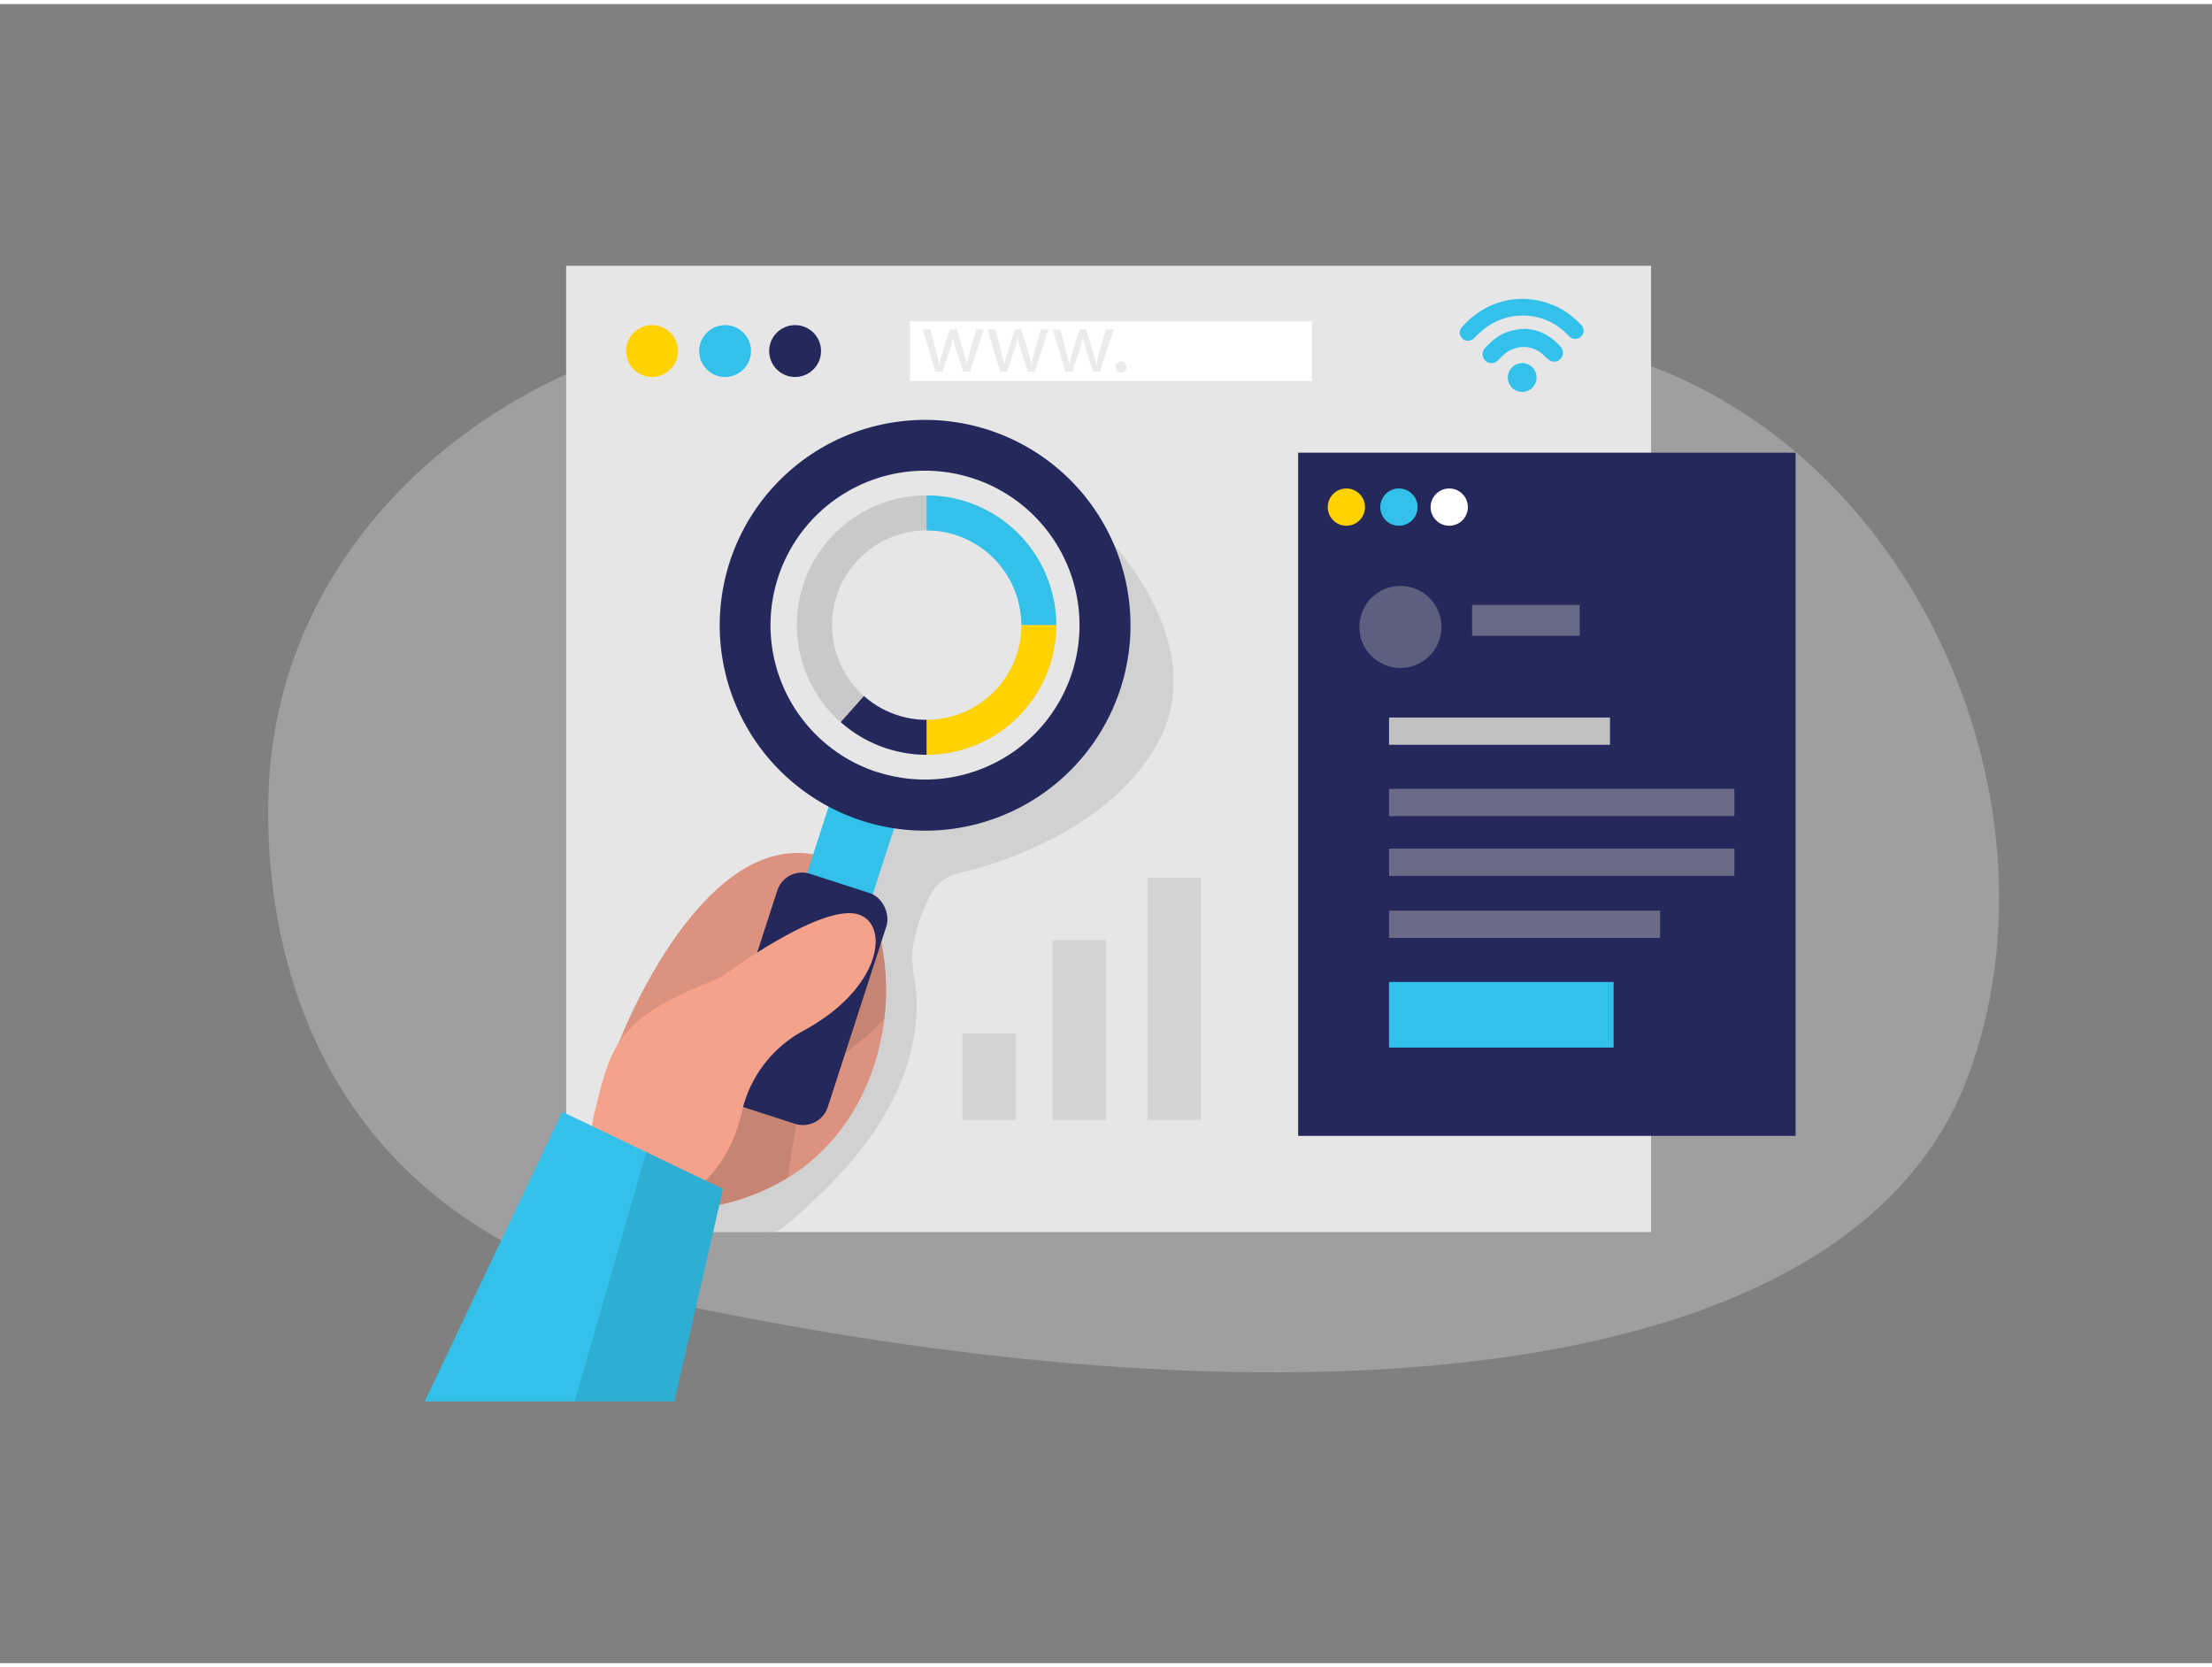 <svg id="Layer_1" data-name="Layer 1" xmlns="http://www.w3.org/2000/svg" viewBox="0 0 400 300" width="406" height="306" class="illustration styles_illustrationTablet__1DWOa"><rect x="0" y="0" width="400" height="300" fill="#808080" stroke="none"/><title>_</title><path d="M113.21,62.74c-33.51,10.9-63,39.61-64.63,79.17-.91,22,3.88,78.44,73.6,93.1,111.91,23.54,212.56,15.58,233.69-41.08,18.82-50.46-11-117.58-66.89-131.43C249.59,52.75,178.67,41.44,113.21,62.74Z" fill="#e6e6e6" opacity="0.3"></path><rect x="102.38" y="47.33" width="196.19" height="174.72" fill="#e6e6e6"></rect><circle cx="117.91" cy="62.74" r="4.69" fill="#ffd200"></circle><circle cx="131.12" cy="62.74" r="4.69" fill="#33c1ea"></circle><circle cx="143.78" cy="62.74" r="4.69" fill="#24285b"></circle><rect x="164.56" y="57.32" width="72.67" height="10.84" fill="#fff"></rect><path d="M199.1,95.17s20.69,20,10.11,38.73c-.34.6-.69,1.17-1.06,1.74-5,7.68-12.81,13.06-21,16.8a76.66,76.66,0,0,1-9.94,3.72c-2.7.81-6.13,1.1-8,3.44a13.11,13.11,0,0,0-1.66,3A28.35,28.35,0,0,0,165,171.2c-.24,2.81.58,5.57.72,8.39.42,8.61-2.77,17.12-7.62,24.26a73.39,73.39,0,0,1-10.32,11.88c-1.9,1.8-3.85,3.62-5.9,5.26-1.49,1.18-2.27,1.07-4.09,1-5.21,0-10.42,0-15.63,0l18.3-48.12,15.79-31s28.24-1.09,37.06-12.56S199.1,95.17,199.1,95.17Z" opacity="0.09"></path><rect x="234.75" y="81.12" width="89.95" height="123.54" fill="#24285b"></rect><path d="M111.86,187.91s14.19-37.41,34.87-34.22,22.31,65.7-29,64.55Z" fill="#f4a28c"></path><path d="M159.92,183.47c-1.31,10.88-6.68,22.13-17.48,28.79a40.86,40.86,0,0,1-16.67,5.61,56.64,56.64,0,0,1-8.07.37l-5.85-30.33s14.2-37.41,34.88-34.22c6,.93,10.43,6.9,12.39,14.86A42.41,42.41,0,0,1,159.92,183.47Z" opacity="0.1"></path><path d="M159.92,183.47c-5.14,6-14.29,9.48-15.86,18.75-.56,3.31-1.12,6.8-1.62,10a40.86,40.86,0,0,1-16.67,5.61l3-19.5L158,167.49a12.65,12.65,0,0,1,1.09,1.06A42.41,42.41,0,0,1,159.92,183.47Z" opacity="0.1"></path><rect x="147.35" y="140.94" width="12.47" height="25.75" transform="translate(54.91 -39.86) rotate(17.96)" fill="#33c1ea"></rect><path d="M178.74,77a37.14,37.14,0,1,0,23.88,46.78A37.14,37.14,0,0,0,178.74,77Zm-20.07,61.9a27.94,27.94,0,1,1,35.19-18A27.94,27.94,0,0,1,158.67,138.87Z" fill="#24285b"></path><rect x="134.75" y="157.95" width="20.76" height="43.85" rx="4.72" transform="translate(62.53 -35.99) rotate(17.96)" fill="#24285b"></rect><path d="M130.28,176.05s18.49-13.87,25.16-11.36c5.5,2.08,3.76,13.41-10.09,20.92a22.26,22.26,0,0,0-11.2,14.7c-1.16,5.22-3.87,11.22-10,15.13-12.79,8.23-19.8-1.74-16.63-15S112.07,183.27,130.28,176.05Z" fill="#f4a28c"></path><polygon points="121.94 252.67 130.74 214.25 101.68 200.31 76.81 252.67 121.94 252.67" fill="#33c1ea"></polygon><polygon points="121.94 252.67 130.74 214.25 116.87 207.59 103.92 252.67 121.94 252.67" opacity="0.1"></polygon><rect x="266.21" y="108.64" width="19.46" height="5.58" fill="#c1c1c1" opacity="0.43"></rect><circle cx="253.24" cy="112.63" r="7.42" fill="#c1c1c1" opacity="0.36"></circle><rect x="251.18" y="176.83" width="40.61" height="11.86" fill="#33c1ea"></rect><rect x="251.18" y="129.01" width="39.96" height="4.93" fill="#c1c1c1"></rect><rect x="251.18" y="141.91" width="62.45" height="4.93" fill="#c1c1c1" opacity="0.44"></rect><rect x="251.18" y="152.71" width="62.45" height="4.93" fill="#c1c1c1" opacity="0.44"></rect><rect x="251.18" y="163.93" width="49.02" height="4.93" fill="#c1c1c1" opacity="0.44"></rect><circle cx="243.47" cy="90.96" r="3.37" fill="#ffd200"></circle><circle cx="252.97" cy="90.96" r="3.37" fill="#33c1ea"></circle><circle cx="262.07" cy="90.96" r="3.37" fill="#fff"></circle><path d="M167.59,135.74A23.45,23.45,0,1,1,191,112.3,23.47,23.47,0,0,1,167.59,135.74Zm0-40.57a17.13,17.13,0,1,0,17.13,17.13A17.14,17.14,0,0,0,167.59,95.17Z" fill="#c9c9c9"></path><path d="M167.59,135.74a23.41,23.41,0,0,1-15.55-5.9l4.19-4.72a17.08,17.08,0,0,0,11.36,4.31Z" fill="#24285b"></path><path d="M191,112.3h-6.31a17.15,17.15,0,0,0-17.13-17.13V88.85A23.47,23.47,0,0,1,191,112.3Z" fill="#33c1ea"></path><path d="M167.59,135.74v-6.31a17.16,17.16,0,0,0,17.13-17.13H191A23.47,23.47,0,0,1,167.59,135.74Z" fill="#ffd200"></path><rect x="174.03" y="186.11" width="9.66" height="15.67" opacity="0.08"></rect><rect x="190.32" y="169.28" width="9.66" height="32.51" opacity="0.08"></rect><rect x="207.5" y="157.96" width="9.66" height="43.83" opacity="0.08"></rect><path d="M275,53.31a14.6,14.6,0,0,1,5.53,1,13.52,13.52,0,0,1,4.09,2.46c.48.41.92.85,1.36,1.29a1.49,1.49,0,0,1-2.05,2.15c-.45-.4-.85-.84-1.3-1.23a11.23,11.23,0,0,0-13.9-.49,16.31,16.31,0,0,0-2,1.76,1.73,1.73,0,0,1-1.06.62,1.48,1.48,0,0,1-1.47-.69,1.39,1.39,0,0,1,.11-1.7,16.75,16.75,0,0,1,2.86-2.59,14,14,0,0,1,4.16-2A13.27,13.27,0,0,1,275,53.31Z" fill="#33c1ea"></path><path d="M275.73,58.71a8.89,8.89,0,0,1,3.41.86,9.43,9.43,0,0,1,3.1,2.44,1.59,1.59,0,0,1,0,2.08,1.53,1.53,0,0,1-1.92.38,5.83,5.83,0,0,1-1.06-.88,5.23,5.23,0,0,0-5.05-1.41,5.63,5.63,0,0,0-2.75,1.68,5.48,5.48,0,0,1-1,.87,1.57,1.57,0,0,1-1.94-.32,1.61,1.61,0,0,1-.14-2,11.58,11.58,0,0,1,1.08-1.14A9.34,9.34,0,0,1,271.08,60a8.31,8.31,0,0,1,3.16-1.12C274.73,58.76,275.23,58.75,275.73,58.71Z" fill="#33c1ea"></path><path d="M277.86,67.48a2.6,2.6,0,1,1-2.65-2.55A2.58,2.58,0,0,1,277.86,67.48Z" fill="#33c1ea"></path><g opacity="0.08"><path d="M168.26,58.85l1,3.86c.22.85.43,1.64.57,2.42h0c.18-.77.43-1.58.68-2.4l1.24-3.88H173l1.18,3.8c.28.91.5,1.71.67,2.48h0a21.49,21.49,0,0,1,.58-2.46l1.08-3.82h1.37l-2.45,7.6h-1.26L173,62.82c-.26-.84-.48-1.6-.67-2.49h0a24.73,24.73,0,0,1-.69,2.51l-1.23,3.61h-1.25l-2.29-7.6Z"></path><path d="M180,58.85l1,3.86c.22.85.42,1.64.56,2.42h.05c.17-.77.42-1.58.67-2.4l1.24-3.88h1.16l1.18,3.8c.28.91.5,1.71.68,2.48h0a23.83,23.83,0,0,1,.58-2.46l1.09-3.82h1.36l-2.45,7.6h-1.25l-1.16-3.63a24.6,24.6,0,0,1-.68-2.49h0a22.38,22.38,0,0,1-.69,2.51l-1.22,3.61h-1.26l-2.29-7.6Z"></path><path d="M191.75,58.85l1,3.86c.22.85.43,1.64.57,2.42h0c.18-.77.43-1.58.68-2.4l1.24-3.88h1.16l1.18,3.8c.28.91.5,1.71.67,2.48h.05a21.49,21.49,0,0,1,.58-2.46L200,58.85h1.37l-2.45,7.6h-1.26l-1.16-3.63c-.26-.84-.48-1.6-.67-2.49h0a24.73,24.73,0,0,1-.69,2.51l-1.23,3.61h-1.25l-2.3-7.6Z"></path><path d="M201.81,65.63a.94.94,0,1,1,1.87,0,.94.94,0,1,1-1.87,0Z"></path></g></svg>